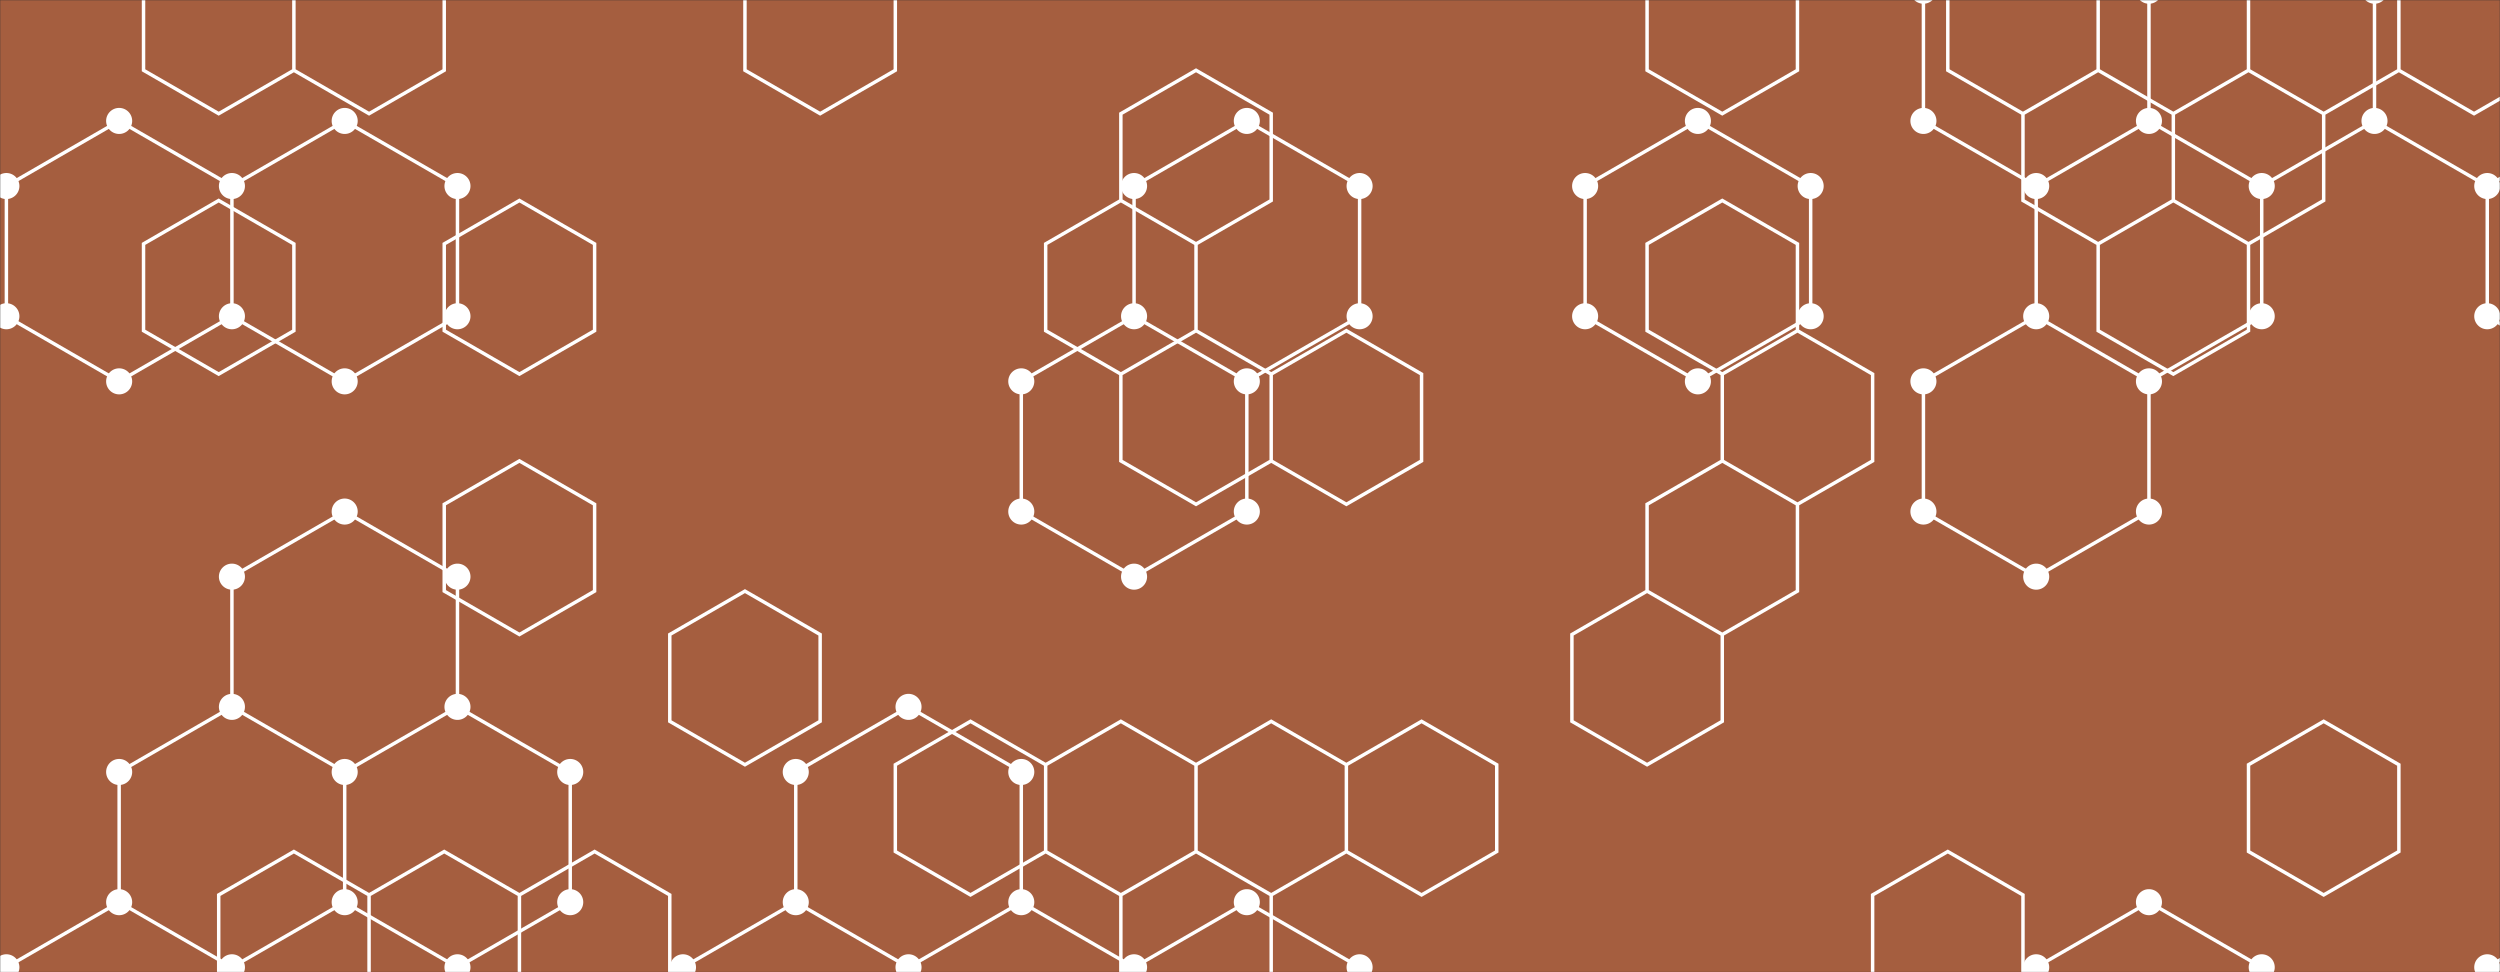 <svg xmlns="http://www.w3.org/2000/svg" version="1.1" xmlns:xlink="http://www.w3.org/1999/xlink" xmlns:svgjs="http://svgjs.dev/svgjs" width="1440" height="560" preserveAspectRatio="none" viewBox="0 0 1440 560"><rect x="0" y="0" width="1440" height="560" fill="#333333" stroke="none"/><g mask="url(&quot;#SvgjsMask1003&quot;)" fill="none"><rect width="1440" height="560" x="0" y="0" fill="rgba(165, 94, 63, 1)"></rect><path d="M68.63 69.66L133.59 107.16L133.59 182.16L68.63 219.66L3.68 182.16L3.68 107.16zM68.63 519.66L133.59 557.16L133.59 632.16L68.63 669.66L3.68 632.16L3.68 557.16zM198.54 69.66L263.5 107.16L263.5 182.16L198.54 219.66L133.59 182.16L133.59 107.16zM198.54 294.66L263.5 332.16L263.5 407.16L198.54 444.66L133.59 407.16L133.59 332.16zM133.59 407.16L198.54 444.66L198.54 519.66L133.59 557.16L68.63 519.66L68.63 444.66zM198.54 519.66L263.5 557.16L263.5 632.16L198.54 669.66L133.59 632.16L133.59 557.16zM263.5 407.16L328.45 444.66L328.45 519.66L263.5 557.16L198.54 519.66L198.54 444.66zM458.36 519.66L523.31 557.16L523.31 632.16L458.36 669.66L393.4 632.16L393.4 557.16zM523.31 407.16L588.26 444.66L588.26 519.66L523.31 557.16L458.36 519.66L458.36 444.66zM588.26 519.66L653.22 557.16L653.22 632.16L588.26 669.66L523.31 632.16L523.31 557.16zM718.17 69.66L783.13 107.16L783.13 182.16L718.17 219.66L653.22 182.16L653.22 107.16zM653.22 182.16L718.17 219.66L718.17 294.66L653.22 332.16L588.26 294.66L588.26 219.66zM718.17 519.66L783.13 557.16L783.13 632.16L718.17 669.66L653.22 632.16L653.22 557.16zM977.99 69.66L1042.94 107.16L1042.94 182.16L977.99 219.66L913.03 182.16L913.03 107.16zM1172.85 -42.84L1237.8 -5.34L1237.8 69.66L1172.85 107.16L1107.89 69.66L1107.89 -5.34zM1237.8 69.66L1302.75 107.16L1302.75 182.16L1237.8 219.66L1172.85 182.16L1172.85 107.16zM1172.85 182.16L1237.8 219.66L1237.8 294.66L1172.85 332.16L1107.89 294.66L1107.89 219.66zM1237.8 519.66L1302.75 557.16L1302.75 632.16L1237.8 669.66L1172.85 632.16L1172.85 557.16zM1302.76 -42.84L1367.71 -5.34L1367.71 69.66L1302.76 107.16L1237.8 69.66L1237.8 -5.34zM1432.66 -42.84L1497.62 -5.34L1497.62 69.66L1432.66 107.16L1367.71 69.66L1367.71 -5.34zM1497.62 69.66L1562.57 107.16L1562.57 182.16L1497.62 219.66L1432.66 182.16L1432.66 107.16zM1497.62 519.66L1562.57 557.16L1562.57 632.16L1497.62 669.66L1432.66 632.16L1432.66 557.16z" stroke="rgba(255, 255, 255, 1)" stroke-width="2"></path><path d="M61.13 69.66 a7.5 7.5 0 1 0 15 0 a7.5 7.5 0 1 0 -15 0zM126.09 107.16 a7.5 7.5 0 1 0 15 0 a7.5 7.5 0 1 0 -15 0zM126.09 182.16 a7.5 7.5 0 1 0 15 0 a7.5 7.5 0 1 0 -15 0zM61.13 219.66 a7.5 7.5 0 1 0 15 0 a7.5 7.5 0 1 0 -15 0zM-3.82 182.16 a7.5 7.5 0 1 0 15 0 a7.5 7.5 0 1 0 -15 0zM-3.82 107.16 a7.5 7.5 0 1 0 15 0 a7.5 7.5 0 1 0 -15 0zM61.13 519.66 a7.5 7.5 0 1 0 15 0 a7.5 7.5 0 1 0 -15 0zM126.09 557.16 a7.5 7.5 0 1 0 15 0 a7.5 7.5 0 1 0 -15 0zM126.09 632.16 a7.5 7.5 0 1 0 15 0 a7.5 7.5 0 1 0 -15 0zM61.13 669.66 a7.5 7.5 0 1 0 15 0 a7.5 7.5 0 1 0 -15 0zM-3.82 632.16 a7.5 7.5 0 1 0 15 0 a7.5 7.5 0 1 0 -15 0zM-3.82 557.16 a7.5 7.5 0 1 0 15 0 a7.5 7.5 0 1 0 -15 0zM191.04 69.66 a7.5 7.5 0 1 0 15 0 a7.5 7.5 0 1 0 -15 0zM256 107.16 a7.5 7.5 0 1 0 15 0 a7.5 7.5 0 1 0 -15 0zM256 182.16 a7.5 7.5 0 1 0 15 0 a7.5 7.5 0 1 0 -15 0zM191.04 219.66 a7.5 7.5 0 1 0 15 0 a7.5 7.5 0 1 0 -15 0zM191.04 294.66 a7.5 7.5 0 1 0 15 0 a7.5 7.5 0 1 0 -15 0zM256 332.16 a7.5 7.5 0 1 0 15 0 a7.5 7.5 0 1 0 -15 0zM256 407.16 a7.5 7.5 0 1 0 15 0 a7.5 7.5 0 1 0 -15 0zM191.04 444.66 a7.5 7.5 0 1 0 15 0 a7.5 7.5 0 1 0 -15 0zM126.09 407.16 a7.5 7.5 0 1 0 15 0 a7.5 7.5 0 1 0 -15 0zM126.09 332.16 a7.5 7.5 0 1 0 15 0 a7.5 7.5 0 1 0 -15 0zM191.04 519.66 a7.5 7.5 0 1 0 15 0 a7.5 7.5 0 1 0 -15 0zM61.13 444.66 a7.5 7.5 0 1 0 15 0 a7.5 7.5 0 1 0 -15 0zM256 557.16 a7.5 7.5 0 1 0 15 0 a7.5 7.5 0 1 0 -15 0zM256 632.16 a7.5 7.5 0 1 0 15 0 a7.5 7.5 0 1 0 -15 0zM191.04 669.66 a7.5 7.5 0 1 0 15 0 a7.5 7.5 0 1 0 -15 0zM320.95 444.66 a7.5 7.5 0 1 0 15 0 a7.5 7.5 0 1 0 -15 0zM320.95 519.66 a7.5 7.5 0 1 0 15 0 a7.5 7.5 0 1 0 -15 0zM450.86 519.66 a7.5 7.5 0 1 0 15 0 a7.5 7.5 0 1 0 -15 0zM515.81 557.16 a7.5 7.5 0 1 0 15 0 a7.5 7.5 0 1 0 -15 0zM515.81 632.16 a7.5 7.5 0 1 0 15 0 a7.5 7.5 0 1 0 -15 0zM450.86 669.66 a7.5 7.5 0 1 0 15 0 a7.5 7.5 0 1 0 -15 0zM385.9 632.16 a7.5 7.5 0 1 0 15 0 a7.5 7.5 0 1 0 -15 0zM385.9 557.16 a7.5 7.5 0 1 0 15 0 a7.5 7.5 0 1 0 -15 0zM515.81 407.16 a7.5 7.5 0 1 0 15 0 a7.5 7.5 0 1 0 -15 0zM580.76 444.66 a7.5 7.5 0 1 0 15 0 a7.5 7.5 0 1 0 -15 0zM580.76 519.66 a7.5 7.5 0 1 0 15 0 a7.5 7.5 0 1 0 -15 0zM450.86 444.66 a7.5 7.5 0 1 0 15 0 a7.5 7.5 0 1 0 -15 0zM645.72 557.16 a7.5 7.5 0 1 0 15 0 a7.5 7.5 0 1 0 -15 0zM645.72 632.16 a7.5 7.5 0 1 0 15 0 a7.5 7.5 0 1 0 -15 0zM580.76 669.66 a7.5 7.5 0 1 0 15 0 a7.5 7.5 0 1 0 -15 0zM710.67 69.66 a7.5 7.5 0 1 0 15 0 a7.5 7.5 0 1 0 -15 0zM775.63 107.16 a7.5 7.5 0 1 0 15 0 a7.5 7.5 0 1 0 -15 0zM775.63 182.16 a7.5 7.5 0 1 0 15 0 a7.5 7.5 0 1 0 -15 0zM710.67 219.66 a7.5 7.5 0 1 0 15 0 a7.5 7.5 0 1 0 -15 0zM645.72 182.16 a7.5 7.5 0 1 0 15 0 a7.5 7.5 0 1 0 -15 0zM645.72 107.16 a7.5 7.5 0 1 0 15 0 a7.5 7.5 0 1 0 -15 0zM710.67 294.66 a7.5 7.5 0 1 0 15 0 a7.5 7.5 0 1 0 -15 0zM645.72 332.16 a7.5 7.5 0 1 0 15 0 a7.5 7.5 0 1 0 -15 0zM580.76 294.66 a7.5 7.5 0 1 0 15 0 a7.5 7.5 0 1 0 -15 0zM580.76 219.66 a7.5 7.5 0 1 0 15 0 a7.5 7.5 0 1 0 -15 0zM710.67 519.66 a7.5 7.5 0 1 0 15 0 a7.5 7.5 0 1 0 -15 0zM775.63 557.16 a7.5 7.5 0 1 0 15 0 a7.5 7.5 0 1 0 -15 0zM775.63 632.16 a7.5 7.5 0 1 0 15 0 a7.5 7.5 0 1 0 -15 0zM710.67 669.66 a7.5 7.5 0 1 0 15 0 a7.5 7.5 0 1 0 -15 0zM970.49 69.66 a7.5 7.5 0 1 0 15 0 a7.5 7.5 0 1 0 -15 0zM1035.44 107.16 a7.5 7.5 0 1 0 15 0 a7.5 7.5 0 1 0 -15 0zM1035.44 182.16 a7.5 7.5 0 1 0 15 0 a7.5 7.5 0 1 0 -15 0zM970.49 219.66 a7.5 7.5 0 1 0 15 0 a7.5 7.5 0 1 0 -15 0zM905.53 182.16 a7.5 7.5 0 1 0 15 0 a7.5 7.5 0 1 0 -15 0zM905.53 107.16 a7.5 7.5 0 1 0 15 0 a7.5 7.5 0 1 0 -15 0zM1165.35 -42.84 a7.5 7.5 0 1 0 15 0 a7.5 7.5 0 1 0 -15 0zM1230.3 -5.34 a7.5 7.5 0 1 0 15 0 a7.5 7.5 0 1 0 -15 0zM1230.3 69.66 a7.5 7.5 0 1 0 15 0 a7.5 7.5 0 1 0 -15 0zM1165.35 107.16 a7.5 7.5 0 1 0 15 0 a7.5 7.5 0 1 0 -15 0zM1100.39 69.66 a7.5 7.5 0 1 0 15 0 a7.5 7.5 0 1 0 -15 0zM1100.39 -5.34 a7.5 7.5 0 1 0 15 0 a7.5 7.5 0 1 0 -15 0zM1295.25 107.16 a7.5 7.5 0 1 0 15 0 a7.5 7.5 0 1 0 -15 0zM1295.25 182.16 a7.5 7.5 0 1 0 15 0 a7.5 7.5 0 1 0 -15 0zM1230.3 219.66 a7.5 7.5 0 1 0 15 0 a7.5 7.5 0 1 0 -15 0zM1165.35 182.16 a7.5 7.5 0 1 0 15 0 a7.5 7.5 0 1 0 -15 0zM1230.3 294.66 a7.5 7.5 0 1 0 15 0 a7.5 7.5 0 1 0 -15 0zM1165.35 332.16 a7.5 7.5 0 1 0 15 0 a7.5 7.5 0 1 0 -15 0zM1100.39 294.66 a7.5 7.5 0 1 0 15 0 a7.5 7.5 0 1 0 -15 0zM1100.39 219.66 a7.5 7.5 0 1 0 15 0 a7.5 7.5 0 1 0 -15 0zM1230.3 519.66 a7.5 7.5 0 1 0 15 0 a7.5 7.5 0 1 0 -15 0zM1295.25 557.16 a7.5 7.5 0 1 0 15 0 a7.5 7.5 0 1 0 -15 0zM1295.25 632.16 a7.5 7.5 0 1 0 15 0 a7.5 7.5 0 1 0 -15 0zM1230.3 669.66 a7.5 7.5 0 1 0 15 0 a7.5 7.5 0 1 0 -15 0zM1165.35 632.16 a7.5 7.5 0 1 0 15 0 a7.5 7.5 0 1 0 -15 0zM1165.35 557.16 a7.5 7.5 0 1 0 15 0 a7.5 7.5 0 1 0 -15 0zM1295.26 -42.84 a7.5 7.5 0 1 0 15 0 a7.5 7.5 0 1 0 -15 0zM1360.21 -5.34 a7.5 7.5 0 1 0 15 0 a7.5 7.5 0 1 0 -15 0zM1360.21 69.66 a7.5 7.5 0 1 0 15 0 a7.5 7.5 0 1 0 -15 0zM1295.26 107.16 a7.5 7.5 0 1 0 15 0 a7.5 7.5 0 1 0 -15 0zM1425.16 -42.84 a7.5 7.5 0 1 0 15 0 a7.5 7.5 0 1 0 -15 0zM1490.12 -5.34 a7.5 7.5 0 1 0 15 0 a7.5 7.5 0 1 0 -15 0zM1490.12 69.66 a7.5 7.5 0 1 0 15 0 a7.5 7.5 0 1 0 -15 0zM1425.16 107.16 a7.5 7.5 0 1 0 15 0 a7.5 7.5 0 1 0 -15 0zM1555.07 107.16 a7.5 7.5 0 1 0 15 0 a7.5 7.5 0 1 0 -15 0zM1555.07 182.16 a7.5 7.5 0 1 0 15 0 a7.5 7.5 0 1 0 -15 0zM1490.12 219.66 a7.5 7.5 0 1 0 15 0 a7.5 7.5 0 1 0 -15 0zM1425.16 182.16 a7.5 7.5 0 1 0 15 0 a7.5 7.5 0 1 0 -15 0zM1490.12 519.66 a7.5 7.5 0 1 0 15 0 a7.5 7.5 0 1 0 -15 0zM1555.07 557.16 a7.5 7.5 0 1 0 15 0 a7.5 7.5 0 1 0 -15 0zM1555.07 632.16 a7.5 7.5 0 1 0 15 0 a7.5 7.5 0 1 0 -15 0zM1490.12 669.66 a7.5 7.5 0 1 0 15 0 a7.5 7.5 0 1 0 -15 0zM1425.16 632.16 a7.5 7.5 0 1 0 15 0 a7.5 7.5 0 1 0 -15 0zM1425.16 557.16 a7.5 7.5 0 1 0 15 0 a7.5 7.5 0 1 0 -15 0z" fill="rgba(255, 255, 255, 1)"></path><path d="M125.97 -34.52L169.28 -9.52L169.28 40.48L125.97 65.48L82.67 40.48L82.67 -9.52zM125.97 115.48L169.28 140.48L169.28 190.48L125.97 215.48L82.67 190.48L82.67 140.48zM169.28 490.48L212.58 515.48L212.58 565.48L169.28 590.48L125.97 565.48L125.97 515.48zM212.58 -34.52L255.88 -9.52L255.88 40.48L212.58 65.48L169.28 40.48L169.28 -9.52zM255.88 490.48L299.19 515.48L299.19 565.48L255.88 590.48L212.58 565.48L212.58 515.48zM299.19 115.48L342.49 140.48L342.49 190.48L299.19 215.48L255.88 190.48L255.88 140.48zM299.19 265.48L342.49 290.48L342.49 340.48L299.19 365.48L255.88 340.48L255.88 290.48zM342.49 490.48L385.79 515.48L385.79 565.48L342.49 590.48L299.19 565.48L299.19 515.48zM429.09 340.48L472.4 365.48L472.4 415.48L429.09 440.48L385.79 415.48L385.79 365.48zM472.4 -34.52L515.7 -9.52L515.7 40.48L472.4 65.48L429.09 40.48L429.09 -9.52zM559 415.48L602.3 440.48L602.3 490.48L559 515.48L515.7 490.48L515.7 440.48zM688.91 40.48L732.21 65.48L732.21 115.48L688.91 140.48L645.61 115.48L645.61 65.48zM645.61 115.48L688.91 140.48L688.91 190.48L645.61 215.48L602.3 190.48L602.3 140.48zM688.91 190.48L732.21 215.48L732.21 265.48L688.91 290.48L645.61 265.48L645.61 215.48zM645.61 415.48L688.91 440.48L688.91 490.48L645.61 515.48L602.3 490.48L602.3 440.48zM688.91 490.48L732.21 515.48L732.21 565.48L688.91 590.48L645.61 565.48L645.61 515.48zM775.51 190.48L818.82 215.48L818.82 265.48L775.51 290.48L732.21 265.48L732.21 215.48zM732.21 415.48L775.51 440.48L775.51 490.48L732.21 515.48L688.91 490.48L688.91 440.48zM818.82 415.48L862.12 440.48L862.12 490.48L818.82 515.48L775.51 490.48L775.51 440.48zM948.72 340.48L992.03 365.48L992.03 415.48L948.72 440.48L905.42 415.48L905.42 365.48zM992.03 -34.52L1035.33 -9.52L1035.33 40.48L992.03 65.48L948.72 40.48L948.72 -9.52zM992.03 115.48L1035.33 140.48L1035.33 190.48L992.03 215.48L948.72 190.48L948.72 140.48zM1035.33 190.48L1078.63 215.48L1078.63 265.48L1035.33 290.48L992.03 265.48L992.03 215.48zM992.03 265.48L1035.33 290.48L1035.33 340.48L992.03 365.48L948.72 340.48L948.72 290.48zM1121.93 490.48L1165.23 515.48L1165.23 565.48L1121.93 590.48L1078.63 565.48L1078.63 515.48zM1165.23 -34.52L1208.54 -9.52L1208.54 40.48L1165.23 65.48L1121.93 40.48L1121.93 -9.52zM1208.54 40.48L1251.84 65.48L1251.84 115.48L1208.54 140.48L1165.23 115.48L1165.23 65.48zM1251.84 -34.52L1295.14 -9.52L1295.14 40.48L1251.84 65.48L1208.54 40.48L1208.54 -9.52zM1295.14 40.48L1338.44 65.48L1338.44 115.48L1295.14 140.48L1251.84 115.48L1251.84 65.48zM1251.84 115.48L1295.14 140.48L1295.14 190.48L1251.84 215.48L1208.54 190.48L1208.54 140.48zM1338.44 -34.52L1381.75 -9.52L1381.75 40.48L1338.44 65.48L1295.14 40.48L1295.14 -9.52zM1338.44 415.48L1381.75 440.48L1381.75 490.48L1338.44 515.48L1295.14 490.48L1295.14 440.48zM1425.05 -34.52L1468.35 -9.52L1468.35 40.48L1425.05 65.48L1381.75 40.48L1381.75 -9.52z" stroke="rgba(255, 255, 255, 1)" stroke-width="2"></path></g><defs><mask id="SvgjsMask1003"><rect width="1440" height="560" fill="#ffffff"></rect></mask></defs></svg>